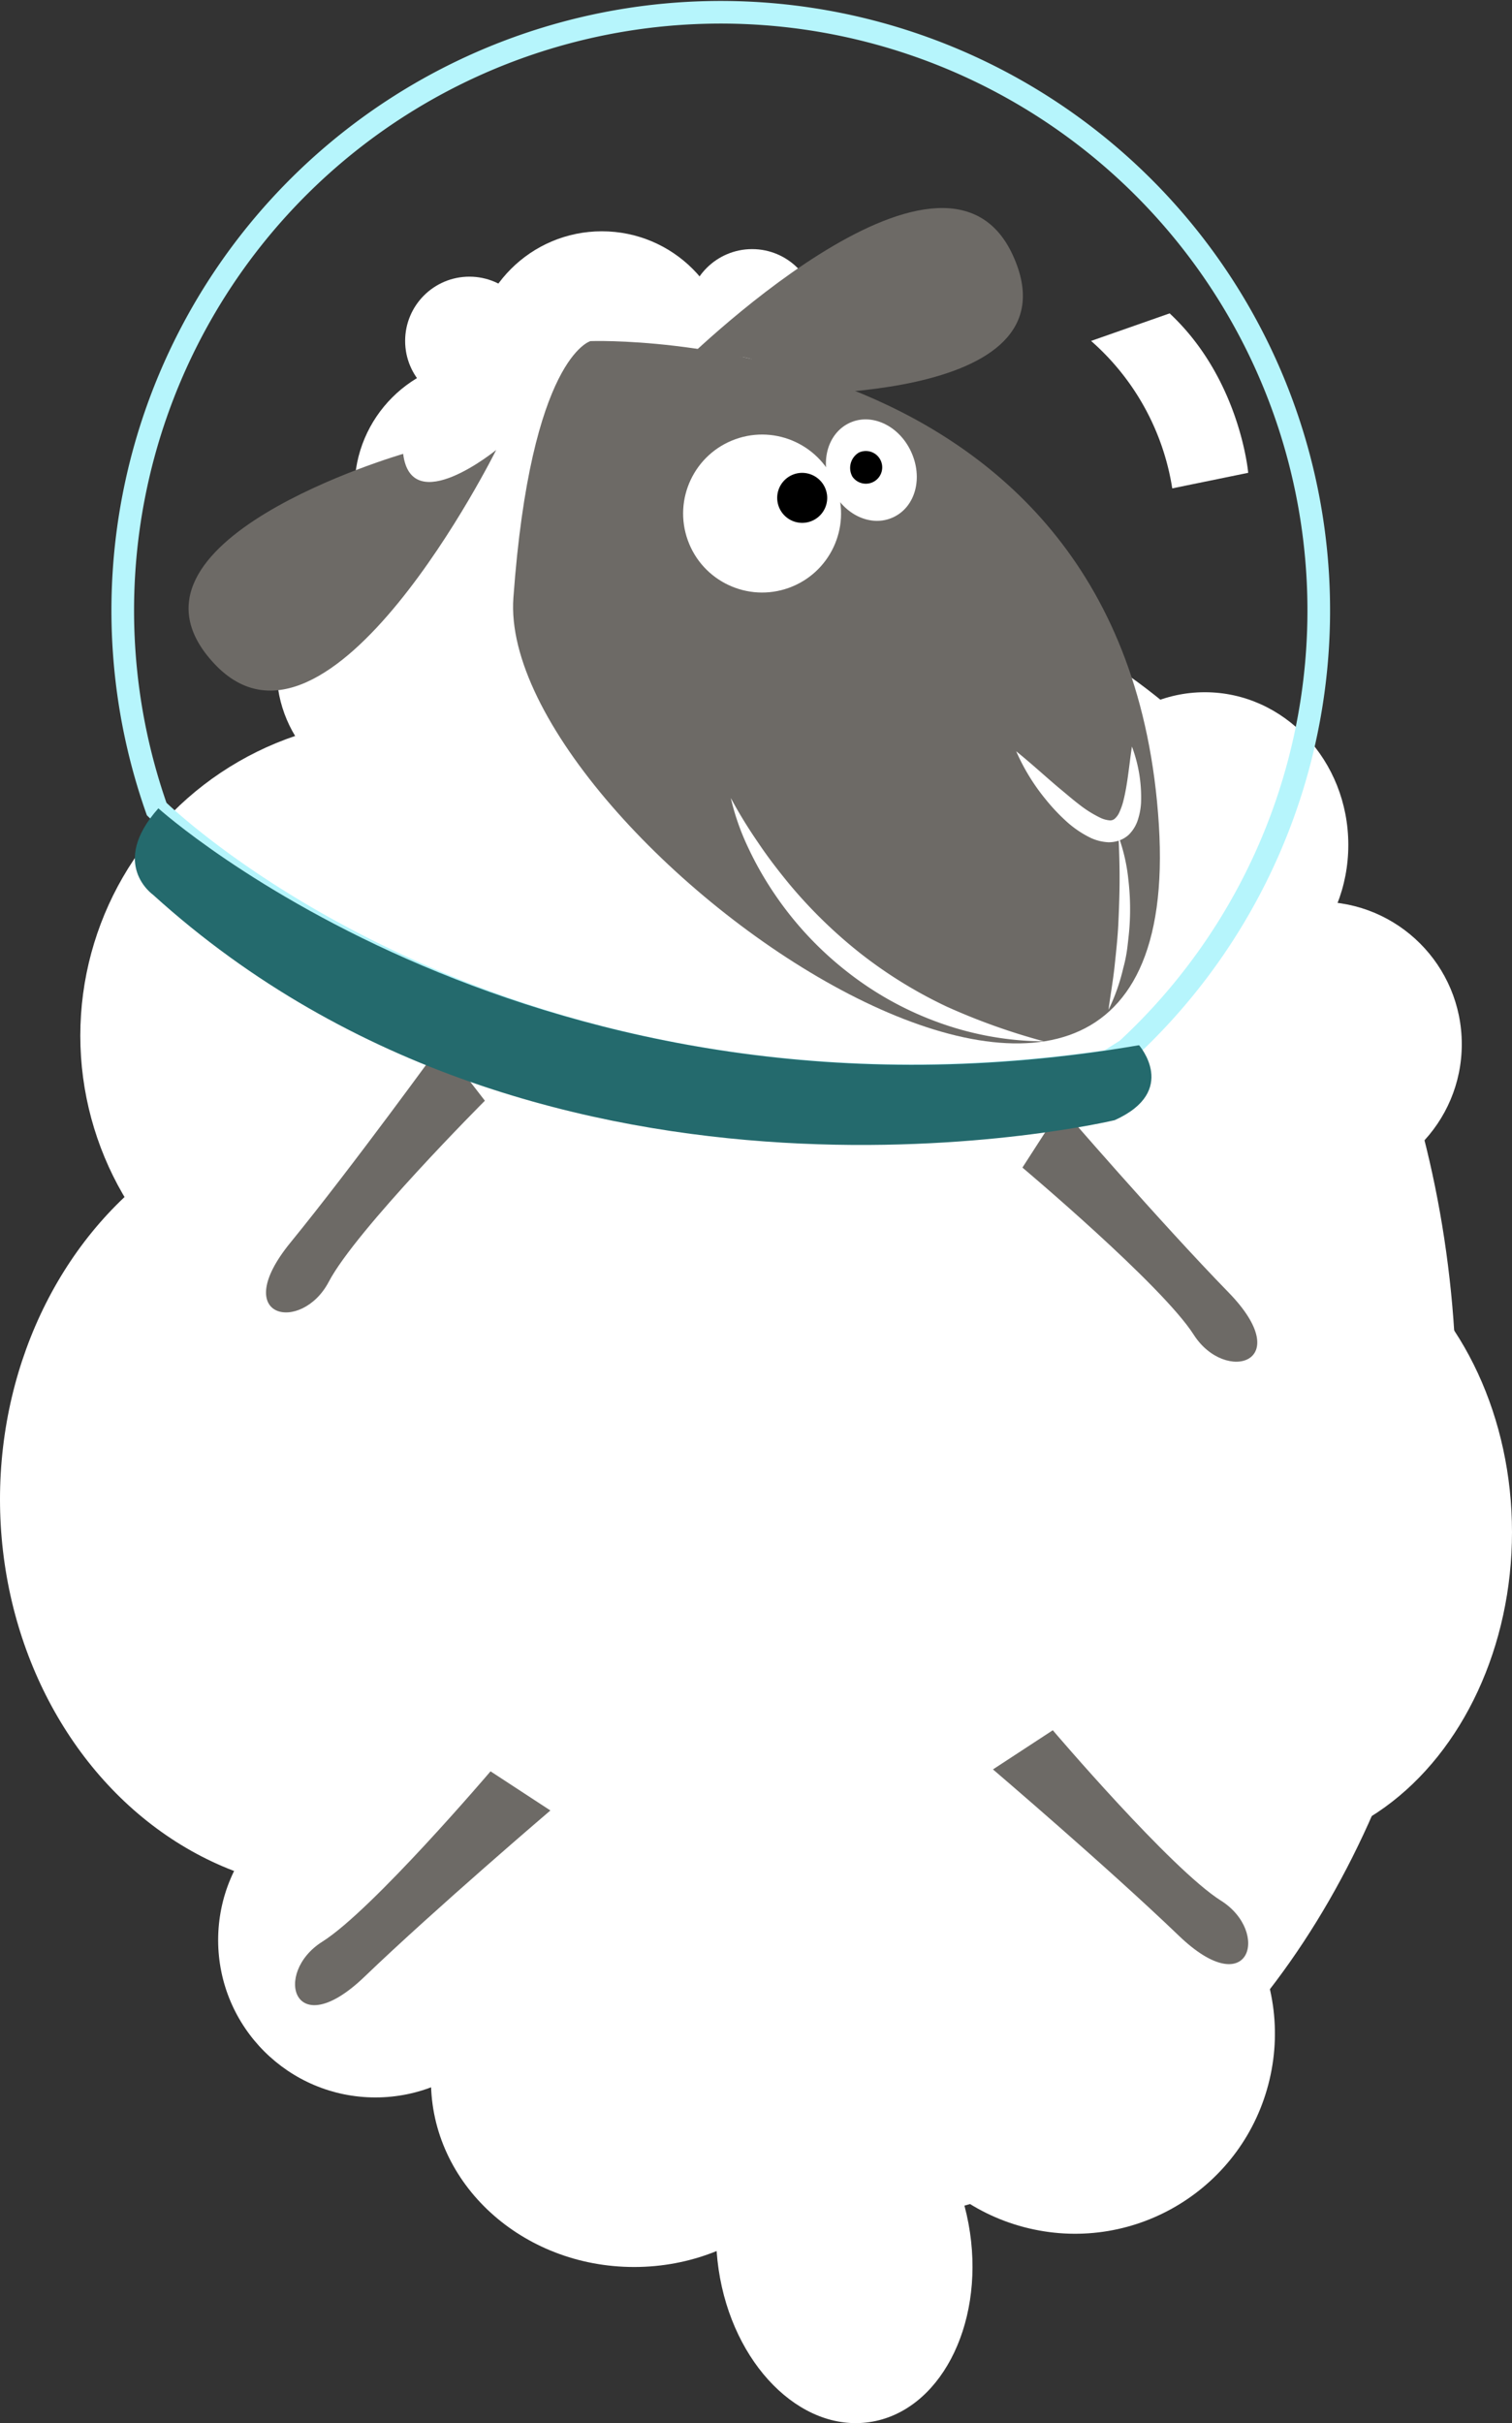 <!--
  - Baah Box
  - Copyright (c) 2024. Orange SA
  -
  -   This program is free software: you can redistribute it and/or modify
  -   it under the terms of the GNU General Public License as published by
  -   the Free Software Foundation, either version 3 of the License, or
  -   (at your option) any later version.
  -
  -   This program is distributed in the hope that it will be useful,
  -   but WITHOUT ANY WARRANTY; without even the implied warranty of
  -   MERCHANTABILITY or FITNESS FOR A PARTICULAR PURPOSE. See the
  -   GNU General Public License for more details.
  -
  -   You should have received a copy of the GNU General Public License
  -   along with this program. If not, see <http://www.gnu.org/licenses/>.
  -
  -->

<svg xmlns="http://www.w3.org/2000/svg" viewBox="0 0 267.33 428.27"><rect x="0" y="0" width="267.33" height="428.27" fill="#333333" stroke="none"/><defs><style>.cls-1{fill:#fff;}.cls-2{fill:#6d6a66;}.cls-3{fill:none;stroke:#b6f5fc;stroke-miterlimit:10;stroke-width:4px;}.cls-4{fill:#246a6d;}</style></defs><title>mouton_meteorite</title><g id="Calque_2" data-name="Calque 2"><g id="Calque_2-2" data-name="Calque 2"><ellipse class="cls-1" cx="148.04" cy="247.63" rx="109.47" ry="145.31"/><circle class="cls-1" cx="66.38" cy="342.91" r="27.81"/><ellipse class="cls-1" cx="60.54" cy="265" rx="60.54" ry="69.25"/><circle class="cls-1" cx="70.14" cy="183.06" r="55.94"/><circle class="cls-1" cx="190.06" cy="359.48" r="35.35" transform="translate(-203.47 461.86) rotate(-76.72)"/><ellipse class="cls-1" cx="222.29" cy="270.8" rx="45.04" ry="56.18"/><circle class="cls-1" cx="233.27" cy="184.56" r="25.18"/><ellipse class="cls-1" cx="213.02" cy="149.34" rx="25.37" ry="26.99"/><ellipse class="cls-1" cx="112.12" cy="367.79" rx="35.92" ry="32.9"/><ellipse class="cls-1" cx="149.29" cy="397.84" rx="22.46" ry="30.58" transform="translate(-56.53 26.09) rotate(-8.4)"/><ellipse class="cls-1" cx="83.69" cy="128.09" rx="17.31" ry="19.03"/><ellipse class="cls-1" cx="102.29" cy="141.89" rx="12.92" ry="14.77"/><circle class="cls-1" cx="122.55" cy="141.05" r="10.43"/><circle class="cls-1" cx="143.35" cy="145.42" r="14.79" transform="translate(-44.74 65.93) rotate(-22.5)"/><circle class="cls-1" cx="94.35" cy="114.89" r="15.73" transform="translate(-34.17 189.62) rotate(-80.78)"/><circle class="cls-1" cx="71.63" cy="118.33" r="22.72"/><circle class="cls-1" cx="85.41" cy="86.32" r="22.72"/><circle class="cls-1" cx="106.41" cy="63.6" r="22.72"/><circle class="cls-1" cx="82.99" cy="60.26" r="11.36"/><circle class="cls-1" cx="132.98" cy="55.39" r="11.36"/><path class="cls-2" d="M180.77,206.37s24.68,20.76,30.28,29.53,18.31,5,6.15-7.48-29.58-32.67-29.58-32.67Z"/><path class="cls-2" d="M85.73,194.55s-22.79,22.82-27.6,32-17.8,6.58-6.78-6.92S78,184.56,78,184.56Z"/><path class="cls-2" d="M186.14,305.82s20.91,24.56,29.72,30.11,5.12,18.27-7.45,6.19-32.85-29.38-32.85-29.38Z"/><path class="cls-2" d="M86.73,313.08S65.82,337.64,57,343.18s-5.12,18.27,7.45,6.2S97.31,320,97.31,320Z"/><path class="cls-2" d="M135.61,69.65S191.41,72,179.07,45.1,119.8,65.05,119.8,65.05,137.93,58.22,135.61,69.65Z"/><path class="cls-2" d="M104.4,60.29s94.86-3.52,100.49,85.43-117.2,2.51-114.12-40.06S104.4,60.29,104.4,60.29Z"/><path class="cls-2" d="M71.28,80.22S17.64,95.75,37.92,117.34,87.73,79.53,87.73,79.53,72.73,91.79,71.28,80.22Z"/><path class="cls-1" d="M179.67,132.79c2.62,2.11,5,4.31,7.47,6.4,1.22,1,2.43,2.06,3.66,3a20.53,20.53,0,0,0,3.7,2.33,4.75,4.75,0,0,0,1.6.47,1.23,1.23,0,0,0,.93-.23,3.25,3.25,0,0,0,.91-1.26,11.42,11.42,0,0,0,.69-2c.74-2.93,1-6.23,1.5-9.55a25.53,25.53,0,0,1,1.61,10,11.67,11.67,0,0,1-.5,2.76,6.49,6.49,0,0,1-1.69,2.85,4.94,4.94,0,0,1-1.68,1,5.56,5.56,0,0,1-1.9.31,8.42,8.42,0,0,1-3.12-.77,18.3,18.3,0,0,1-4.47-3.07,34,34,0,0,1-3.49-3.73A36.28,36.28,0,0,1,179.67,132.79Z"/><path class="cls-1" d="M129.21,141.05a83.34,83.34,0,0,0,4.79,7.82c1.68,2.52,3.53,4.92,5.43,7.24a84.82,84.82,0,0,0,12.8,12.48,79.88,79.88,0,0,0,15.2,9.35,112.8,112.8,0,0,0,17.15,6.12,55.55,55.55,0,0,1-18.33-3.23,58.07,58.07,0,0,1-16.49-9.09A60.31,60.31,0,0,1,136.94,158a59.07,59.07,0,0,1-4.64-8.14A43,43,0,0,1,129.21,141.05Z"/><path class="cls-1" d="M197.76,147.84a31.75,31.75,0,0,1,1.74,7.63,44.8,44.8,0,0,1,.23,7.85c-.07,1.31-.23,2.62-.38,3.92s-.4,2.59-.75,3.86a34.54,34.54,0,0,1-2.61,7.39c.34-2.61.8-5.12,1.07-7.67s.55-5.07.67-7.61.21-5.09.22-7.64S197.88,150.45,197.76,147.84Z"/><circle class="cls-1" cx="134.74" cy="90.76" r="13.96" transform="translate(-22.79 51.07) rotate(-19.82)"/><path class="cls-1" d="M147.05,86.41c2.16,4.6,7,6.86,10.92,5s5.26-7,3.09-11.63-7.05-6.86-10.92-5S144.88,81.8,147.05,86.41Z"/><path d="M146.25,87.81a4.42,4.42,0,1,1-4.6-4.23A4.44,4.44,0,0,1,146.25,87.81Z"/><path d="M150.7,84.23A2.89,2.89,0,1,0,151.84,80,3.16,3.16,0,0,0,150.7,84.23Z"/><path class="cls-3" d="M199.2,185.54A105.73,105.73,0,1,0,27.7,143S88.29,203.05,196,187.56Z"/><path class="cls-4" d="M28,142.87s66.66,60.18,173.39,41.87c0,0,7.12,8.1-4.31,13.25,0,0-99.78,23.87-170-39.82C27.11,158.17,19.2,152.78,28,142.87Z"/><path class="cls-1" d="M192.91,60.26a43.66,43.66,0,0,1,14.35,26.06l13.43-2.75S219.26,67,206.8,55.39Z"/></g></g></svg>